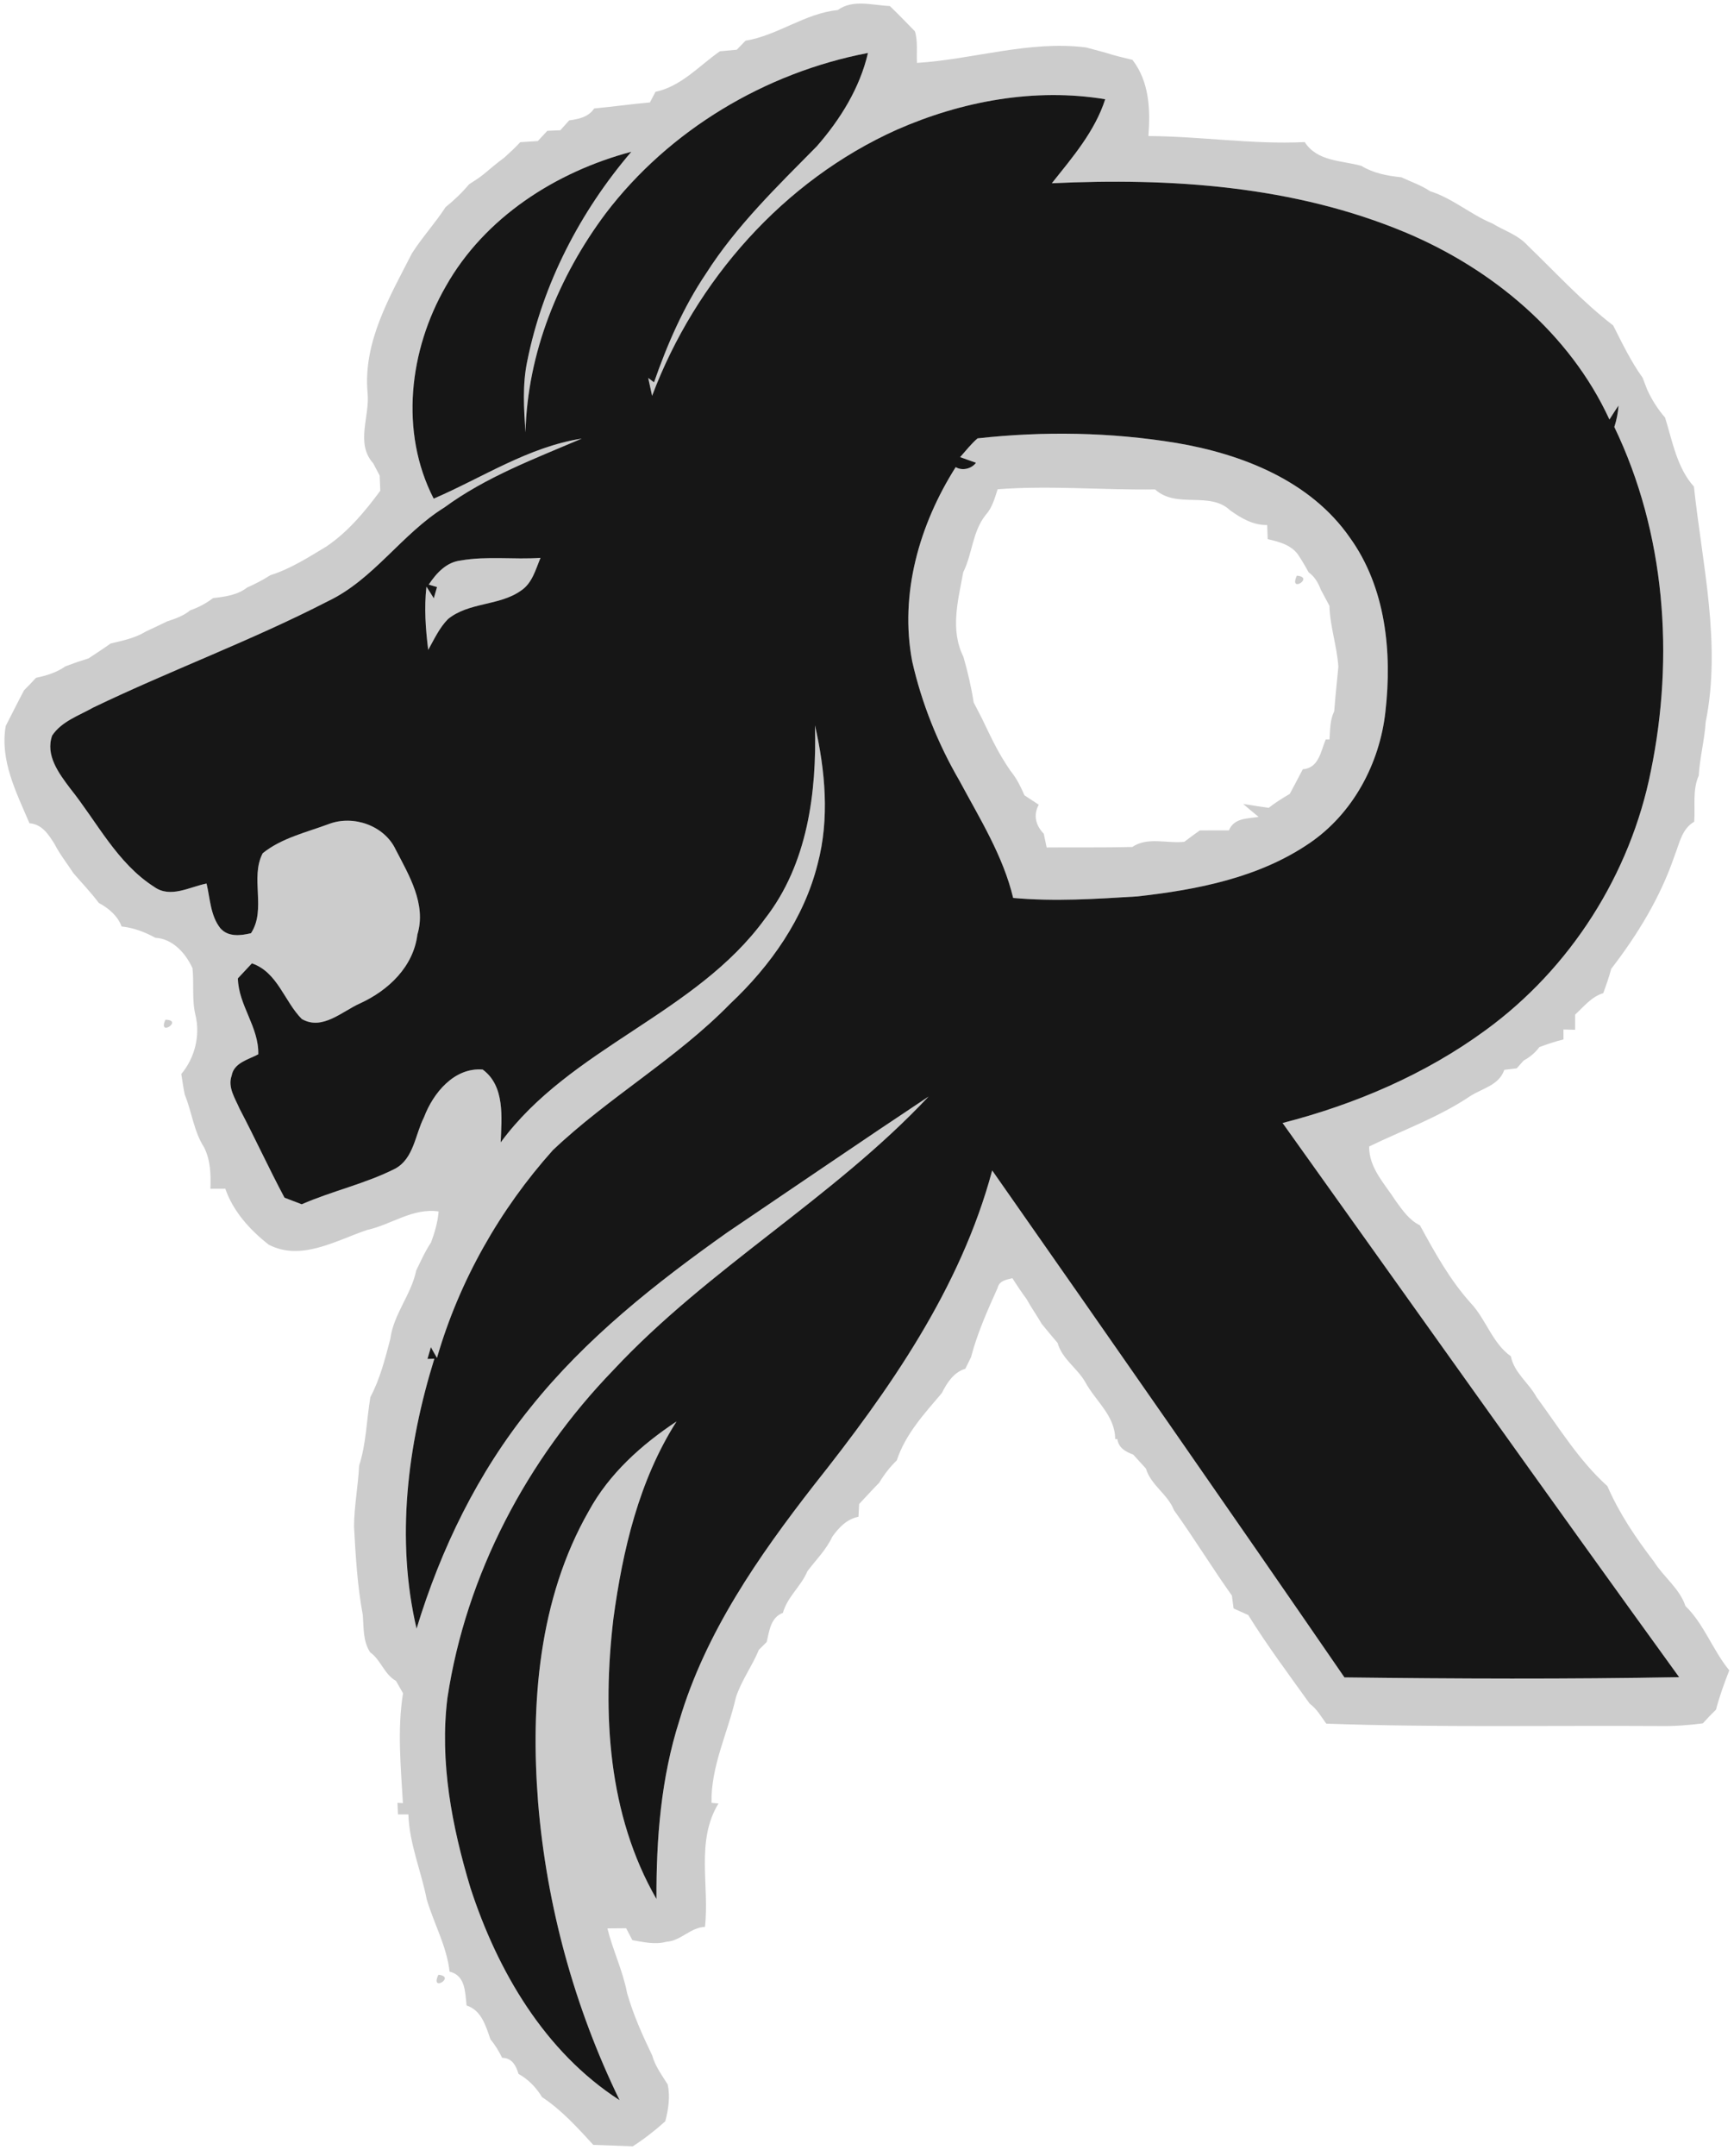 <?xml version="1.0" encoding="UTF-8" ?>
<!DOCTYPE svg PUBLIC "-//W3C//DTD SVG 1.1//EN" "http://www.w3.org/Graphics/SVG/1.1/DTD/svg11.dtd">
<svg width="305pt" height="379pt" viewBox="0 0 305 379" version="1.1" xmlns="http://www.w3.org/2000/svg">
<g id="#ccccccff">
<path fill="#cccccc" opacity="1.00" d=" M 147.35 1.77 C 150.03 -0.18 153.48 0.94 156.51 1.06 C 158.02 2.50 159.47 4.01 160.93 5.51 C 161.47 7.30 161.19 9.22 161.29 11.06 C 171.25 10.43 180.97 7.09 191.02 8.34 C 192.18 8.66 193.35 8.97 194.52 9.28 C 196.05 9.79 197.62 10.14 199.19 10.52 C 202.17 14.38 202.35 19.25 202.00 23.92 C 211.19 23.96 220.28 25.43 229.49 24.98 C 231.73 28.43 235.91 28.18 239.45 29.16 C 241.59 30.46 244.04 30.92 246.49 31.17 C 248.19 31.96 249.98 32.57 251.55 33.62 C 255.52 34.87 258.69 37.73 262.52 39.30 C 264.61 40.58 267.04 41.30 268.73 43.19 C 273.66 47.94 278.30 53.03 283.75 57.22 C 285.34 60.36 286.87 63.55 288.93 66.42 C 289.12 66.92 289.51 67.92 289.70 68.43 C 290.51 70.24 291.58 71.92 292.88 73.42 C 294.16 77.55 294.99 82.29 297.95 85.55 C 299.41 99.23 302.80 113.21 300.02 126.94 C 299.82 130.10 298.98 133.19 298.80 136.36 C 297.66 138.91 298.21 141.77 298.00 144.47 C 295.83 145.71 295.40 148.29 294.55 150.43 C 292.08 157.71 288.07 164.28 283.40 170.34 C 283.02 171.79 282.52 173.20 282.00 174.61 C 279.93 175.24 278.58 176.98 277.05 178.39 C 277.05 179.06 277.05 180.39 277.05 181.05 C 276.53 181.04 275.51 181.01 275.00 181.00 C 275.00 181.43 275.01 182.31 275.01 182.75 C 273.56 183.10 272.15 183.57 270.76 184.10 C 270.03 185.09 269.09 185.87 268.01 186.45 C 267.70 186.80 267.09 187.48 266.78 187.83 C 266.24 187.89 265.14 188.02 264.60 188.09 C 263.66 190.81 260.78 191.32 258.62 192.70 C 253.08 196.43 246.79 198.67 240.82 201.57 C 240.80 205.40 243.60 208.16 245.53 211.18 C 246.70 212.79 247.90 214.54 249.76 215.43 C 252.38 220.23 255.03 225.04 258.72 229.13 C 261.40 231.98 262.50 236.16 265.75 238.45 C 266.32 241.36 268.92 243.13 270.28 245.65 C 274.24 251.01 277.73 256.79 282.73 261.28 C 284.81 266.08 287.75 270.42 290.92 274.55 C 292.62 277.28 295.41 279.24 296.46 282.36 C 299.73 285.53 301.26 290.13 304.17 293.67 C 303.28 295.94 302.45 298.23 301.83 300.59 C 301.03 301.36 300.26 302.16 299.52 302.99 C 297.00 303.31 294.47 303.51 291.93 303.46 C 272.38 303.34 252.82 303.74 233.28 303.04 C 232.38 301.80 231.62 300.44 230.37 299.53 C 226.68 294.38 222.89 289.31 219.55 283.94 C 218.69 283.55 217.83 283.16 216.98 282.79 C 216.90 282.22 216.76 281.09 216.68 280.52 C 213.17 275.59 210.03 270.43 206.50 265.52 C 205.40 262.68 202.44 261.14 201.56 258.19 C 200.81 257.37 200.06 256.55 199.33 255.74 C 197.99 255.24 196.75 254.57 196.53 253.00 L 196.15 253.00 C 196.16 248.90 192.67 246.30 190.88 242.97 C 189.47 240.52 186.81 238.93 186.03 236.11 C 185.09 235.01 184.16 233.90 183.25 232.78 C 182.38 231.29 181.39 229.89 180.56 228.38 C 179.69 227.20 178.86 225.97 178.08 224.73 C 177.01 224.98 175.77 225.15 175.47 226.44 C 173.69 230.40 171.90 234.39 170.80 238.60 C 170.55 239.11 170.05 240.13 169.80 240.64 C 167.75 241.27 166.57 243.10 165.67 244.91 C 162.59 248.54 159.26 252.13 157.74 256.75 C 156.54 257.91 155.51 259.24 154.65 260.68 C 153.44 261.90 152.30 263.18 151.12 264.42 C 151.09 264.99 151.03 266.11 151.00 266.67 C 148.95 267.07 147.56 268.55 146.40 270.17 C 145.34 272.46 143.52 274.25 142.02 276.24 C 140.91 278.89 138.49 280.74 137.71 283.56 C 135.54 284.38 135.32 286.73 134.86 288.68 C 134.52 289.03 133.82 289.71 133.48 290.06 C 132.30 292.94 130.39 295.47 129.43 298.46 C 128.03 304.65 125.02 310.51 125.15 316.97 L 126.37 317.08 C 122.34 323.70 124.82 331.53 124.00 338.77 C 121.41 338.88 119.76 341.24 117.21 341.39 C 115.22 341.94 113.21 341.44 111.23 341.11 C 110.96 340.59 110.41 339.54 110.14 339.01 C 109.31 339.02 107.67 339.03 106.84 339.04 C 107.79 342.89 109.56 346.49 110.30 350.41 C 111.39 354.21 113.00 357.82 114.72 361.38 C 115.24 363.28 116.43 364.84 117.45 366.49 C 117.91 368.63 117.56 370.85 117.02 372.95 C 115.23 374.56 113.33 376.05 111.30 377.35 C 108.98 377.24 106.67 377.20 104.36 377.10 C 101.58 374.08 98.79 370.97 95.34 368.70 C 94.32 367.02 92.94 365.58 91.20 364.62 C 90.76 363.14 90.06 361.82 88.32 361.79 C 87.76 360.62 87.07 359.52 86.26 358.52 C 85.45 356.20 84.69 353.44 82.07 352.59 C 81.80 350.29 81.90 347.31 79.08 346.64 C 78.58 342.16 76.32 338.20 75.06 333.94 C 74.08 328.94 72.00 324.15 71.83 319.00 C 71.38 319.00 70.46 319.00 70.00 319.00 C 69.98 318.49 69.93 317.48 69.91 316.97 L 70.87 317.02 C 70.50 310.60 69.86 304.09 70.89 297.70 C 70.58 297.15 69.96 296.06 69.65 295.52 C 67.58 294.37 67.00 291.84 65.10 290.49 C 63.82 288.51 63.99 286.17 63.81 283.92 C 62.86 278.79 62.55 273.57 62.27 268.37 C 62.30 264.78 62.99 261.25 63.17 257.67 C 64.43 253.80 64.47 249.62 65.15 245.62 C 66.85 242.43 67.73 238.90 68.65 235.42 C 69.21 231.05 72.33 227.65 73.21 223.37 C 74.02 221.70 74.78 219.99 75.82 218.44 C 76.47 216.68 77.00 214.87 77.15 212.99 C 72.59 212.33 68.86 215.30 64.59 216.24 C 59.14 218.07 52.98 221.79 47.28 218.84 C 44.00 216.29 41.00 212.98 39.63 208.99 C 38.98 208.99 37.66 209.00 37.01 209.00 C 37.10 206.52 37.04 204.01 35.91 201.74 C 34.09 198.92 33.75 195.51 32.50 192.45 C 32.25 191.24 32.07 190.03 31.89 188.82 C 34.25 186.04 35.25 182.06 34.39 178.51 C 33.72 175.80 34.15 172.98 33.86 170.22 C 32.64 167.58 30.41 165.06 27.32 164.87 C 25.47 163.86 23.50 163.11 21.39 162.89 C 20.68 160.98 19.11 159.69 17.37 158.74 C 16.00 156.90 14.40 155.25 12.91 153.51 C 11.80 151.80 10.52 150.20 9.59 148.38 C 8.52 146.70 7.40 144.90 5.18 144.74 C 2.88 139.31 -0.05 133.71 1.01 127.63 C 2.09 125.54 3.13 123.42 4.24 121.35 C 4.96 120.64 5.65 119.91 6.33 119.17 C 8.15 118.79 9.97 118.24 11.51 117.15 C 12.85 116.64 14.21 116.17 15.58 115.75 C 16.87 114.88 18.19 114.05 19.45 113.14 C 21.58 112.63 23.77 112.19 25.65 111.03 C 26.90 110.43 28.16 109.87 29.40 109.25 C 30.84 108.78 32.28 108.28 33.46 107.30 C 34.91 106.80 36.26 106.08 37.48 105.15 C 39.58 104.92 41.75 104.63 43.48 103.29 C 44.87 102.66 46.25 101.98 47.54 101.13 C 51.12 100.01 54.26 97.97 57.45 96.06 C 61.26 93.45 64.18 89.95 66.89 86.28 C 66.85 85.39 66.82 84.50 66.78 83.61 C 66.50 83.07 65.93 82.00 65.65 81.46 C 62.44 77.90 65.14 73.13 64.64 68.93 C 63.90 60.01 68.57 52.14 72.47 44.52 C 74.27 41.70 76.56 39.23 78.37 36.42 C 79.87 35.21 81.27 33.88 82.51 32.40 C 83.39 31.85 84.26 31.28 85.08 30.63 C 86.26 29.65 87.42 28.64 88.67 27.74 C 89.65 26.86 90.61 25.97 91.51 25.00 C 92.54 24.93 93.57 24.87 94.60 24.80 C 95.02 24.35 95.85 23.45 96.27 23.00 C 96.84 22.98 97.99 22.92 98.56 22.90 C 98.95 22.47 99.72 21.60 100.11 21.17 C 101.79 20.93 103.51 20.59 104.51 19.07 C 107.79 18.76 111.05 18.30 114.32 18.01 C 114.57 17.54 115.05 16.61 115.29 16.15 C 119.86 15.16 122.94 11.59 126.62 9.02 C 127.61 8.93 128.60 8.83 129.60 8.74 C 129.98 8.35 130.75 7.56 131.13 7.16 C 136.85 6.21 141.56 2.35 147.35 1.77 M 106.54 37.52 C 98.24 48.61 92.77 62.08 92.43 76.03 C 92.15 71.86 91.87 67.62 92.74 63.50 C 95.47 49.90 102.06 37.19 111.05 26.68 C 97.79 30.21 85.26 38.20 78.41 50.35 C 71.97 61.53 70.25 75.94 76.28 87.67 C 84.88 83.97 92.92 78.58 102.33 77.11 C 94.05 80.65 85.49 83.84 78.16 89.22 C 70.65 93.88 65.74 101.87 57.67 105.71 C 44.23 112.63 30.01 117.85 16.41 124.39 C 13.88 125.82 10.87 126.80 9.18 129.31 C 7.94 132.78 10.37 135.99 12.34 138.61 C 17.08 144.52 20.58 151.75 27.13 155.93 C 29.98 157.97 33.36 155.92 36.33 155.34 C 36.97 157.99 37.00 160.97 38.76 163.20 C 40.13 164.77 42.34 164.51 44.15 164.07 C 46.89 159.88 43.94 154.32 46.21 150.01 C 49.53 147.33 53.91 146.34 57.85 144.87 C 62.14 143.24 67.61 145.13 69.60 149.37 C 71.96 153.92 75.02 158.97 73.42 164.29 C 72.72 169.96 68.33 174.11 63.37 176.39 C 60.19 177.79 56.69 181.25 53.08 179.15 C 49.98 176.03 48.85 170.94 44.31 169.37 C 43.48 170.24 42.66 171.12 41.84 172.01 C 41.95 176.76 45.55 180.55 45.43 185.36 C 43.73 186.28 41.14 186.83 40.75 189.11 C 40.01 191.16 41.37 193.12 42.14 194.93 C 44.86 200.10 47.29 205.41 50.04 210.57 C 51.05 210.95 52.06 211.34 53.07 211.73 C 58.45 209.38 64.27 208.12 69.52 205.46 C 72.79 203.67 73.02 199.48 74.57 196.45 C 76.18 192.17 79.89 187.64 84.90 188.04 C 88.86 190.94 88.23 196.52 88.07 200.85 C 100.33 184.15 122.36 178.32 134.56 161.52 C 142.05 151.93 143.67 139.33 143.35 127.53 C 145.15 135.49 145.94 143.92 143.82 151.89 C 141.42 161.47 135.54 169.80 128.42 176.49 C 118.96 186.17 107.03 192.93 97.24 202.22 C 87.89 212.66 80.75 225.27 76.86 238.74 C 76.49 238.11 76.13 237.48 75.79 236.85 L 75.19 238.92 C 75.49 238.91 76.10 238.89 76.40 238.88 C 71.66 254.15 69.59 270.61 73.27 286.34 C 77.54 272.30 84.07 258.87 93.33 247.44 C 103.03 235.30 115.31 225.61 127.92 216.68 C 139.72 208.71 151.47 200.66 163.33 192.79 C 146.52 210.69 124.66 222.91 107.88 240.88 C 92.69 256.59 81.98 276.82 78.70 298.51 C 77.30 309.76 79.50 321.13 82.74 331.89 C 87.49 346.50 95.81 360.76 108.98 369.24 C 101.02 352.88 96.15 335.05 94.65 316.92 C 93.29 299.54 94.74 281.09 103.56 265.67 C 107.14 259.10 112.83 254.00 119.00 249.91 C 112.38 260.31 109.53 272.53 107.89 284.60 C 105.92 301.25 106.92 319.04 115.47 333.88 C 115.42 323.31 116.26 312.60 119.50 302.48 C 124.06 287.07 133.40 273.65 143.17 261.10 C 156.38 244.46 168.94 226.57 174.52 205.78 C 195.28 235.42 215.97 265.10 236.48 294.91 C 256.10 295.15 275.74 295.23 295.35 294.87 C 271.93 262.52 248.81 229.94 225.60 197.44 C 238.32 194.17 250.66 188.92 261.29 181.13 C 276.24 170.25 286.77 153.69 290.38 135.55 C 294.52 115.44 292.93 93.71 283.95 75.07 C 284.35 73.85 284.60 72.58 284.69 71.29 C 284.13 72.10 283.62 72.94 283.09 73.76 C 276.11 58.59 262.43 47.25 247.22 40.87 C 227.63 32.67 205.99 31.22 185.01 32.22 C 188.64 27.66 192.58 23.10 194.40 17.45 C 182.02 15.40 169.17 17.78 157.76 22.80 C 137.85 31.71 122.34 49.31 114.70 69.59 C 114.47 68.54 114.24 67.50 114.02 66.45 L 115.04 67.22 C 117.36 60.55 120.20 54.01 124.16 48.13 C 129.51 39.72 136.73 32.76 143.69 25.70 C 147.81 20.98 151.24 15.47 152.67 9.31 C 134.61 12.76 117.71 22.85 106.54 37.52 Z" />
<path fill="#cccccc" opacity="1.00" d=" M 168.88 80.37 C 169.88 79.26 170.80 78.05 171.95 77.07 C 183.56 75.78 195.39 75.98 206.93 77.88 C 218.49 79.83 230.52 84.55 237.44 94.53 C 243.75 103.30 244.88 114.63 243.69 125.09 C 242.69 134.23 237.98 143.06 230.29 148.27 C 221.41 154.32 210.57 156.43 200.07 157.60 C 192.80 158.05 185.49 158.53 178.21 157.87 C 176.43 150.45 172.34 143.93 168.77 137.28 C 164.97 130.74 162.12 123.66 160.45 116.28 C 158.19 104.39 161.73 92.18 168.10 82.13 C 169.28 82.83 170.90 82.41 171.67 81.36 C 170.97 81.11 169.57 80.62 168.88 80.37 M 175.48 86.02 C 174.96 87.59 174.53 89.26 173.38 90.53 C 171.04 93.45 171.05 97.33 169.43 100.60 C 168.53 105.53 167.08 110.71 169.46 115.48 C 170.22 118.11 170.84 120.78 171.26 123.49 C 171.75 124.45 172.25 125.40 172.74 126.36 C 173.38 127.71 174.03 129.05 174.70 130.39 C 175.60 132.17 176.61 133.89 177.74 135.53 C 178.80 136.81 179.53 138.31 180.20 139.83 C 181.03 140.38 181.87 140.93 182.71 141.48 C 181.71 143.33 182.17 145.10 183.59 146.58 C 183.72 147.19 183.98 148.39 184.10 149.00 C 189.12 148.95 194.14 149.04 199.16 148.91 C 201.85 147.08 205.29 148.34 208.32 148.00 C 209.21 147.31 210.12 146.65 211.04 146.00 C 212.74 145.99 214.45 145.99 216.16 145.99 C 217.08 143.76 219.42 143.96 221.38 143.62 C 220.46 142.87 219.55 142.11 218.66 141.34 C 220.16 141.58 221.65 141.83 223.16 142.03 C 224.32 141.11 225.58 140.33 226.86 139.58 C 227.63 138.14 228.40 136.70 229.15 135.25 C 231.99 135.03 232.30 132.11 233.19 130.00 L 233.85 130.00 C 233.97 128.33 233.92 126.60 234.68 125.05 C 234.88 122.44 235.16 119.84 235.41 117.24 C 235.18 113.62 233.93 110.14 233.84 106.51 C 233.32 105.56 232.81 104.60 232.31 103.65 C 231.87 102.45 231.22 101.37 230.17 100.61 C 229.59 99.52 228.95 98.46 228.27 97.44 C 227.02 95.77 224.91 95.23 222.98 94.79 C 222.96 94.17 222.91 92.93 222.89 92.31 C 220.40 92.34 218.32 91.12 216.37 89.72 C 212.76 86.30 206.97 89.50 203.17 86.05 C 193.93 86.18 184.70 85.32 175.48 86.02 Z" />
<path fill="#cccccc" opacity="1.00" d=" M 81.05 98.54 C 85.67 97.73 90.41 98.41 95.07 98.08 C 94.21 100.13 93.62 102.53 91.64 103.84 C 87.81 106.56 82.50 105.83 78.80 108.84 C 77.28 110.38 76.37 112.39 75.32 114.26 C 74.86 110.57 74.59 106.85 75.01 103.14 C 75.45 103.81 75.88 104.50 76.30 105.19 L 76.87 103.21 C 76.51 103.10 75.77 102.89 75.41 102.78 C 76.75 100.78 78.50 98.83 81.05 98.54 Z" />
<path fill="#cccccc" opacity="1.00" d=" M 228.11 101.21 C 231.29 101.48 226.60 104.42 228.11 101.21 Z" />
<path fill="#cccccc" opacity="1.00" d=" M 29.10 179.28 C 32.36 179.34 27.66 182.42 29.10 179.28 Z" />
<path fill="#cccccc" opacity="1.00" d=" M 77.11 347.19 C 80.29 347.50 75.58 350.38 77.11 347.19 Z" />
</g>
<g id="#161616ff">
<path fill="#161616" opacity="1.00" d=" M 106.54 37.52 C 117.71 22.85 134.61 12.76 152.67 9.31 C 151.24 15.47 147.81 20.98 143.69 25.70 C 136.73 32.76 129.51 39.72 124.16 48.13 C 120.20 54.01 117.36 60.55 115.04 67.22 L 114.02 66.45 C 114.24 67.50 114.47 68.54 114.70 69.59 C 122.34 49.31 137.85 31.71 157.76 22.80 C 169.17 17.78 182.02 15.40 194.40 17.45 C 192.58 23.10 188.64 27.66 185.01 32.22 C 205.99 31.22 227.63 32.67 247.22 40.87 C 262.43 47.25 276.11 58.59 283.09 73.76 C 283.62 72.94 284.13 72.10 284.69 71.29 C 284.60 72.58 284.35 73.85 283.95 75.07 C 292.93 93.71 294.52 115.44 290.38 135.55 C 286.77 153.69 276.24 170.25 261.29 181.13 C 250.66 188.92 238.32 194.17 225.60 197.44 C 248.81 229.94 271.93 262.52 295.35 294.87 C 275.74 295.23 256.10 295.15 236.48 294.91 C 215.97 265.10 195.28 235.42 174.52 205.78 C 168.94 226.57 156.38 244.46 143.17 261.10 C 133.40 273.65 124.06 287.07 119.50 302.48 C 116.26 312.60 115.42 323.31 115.47 333.88 C 106.92 319.04 105.92 301.25 107.89 284.60 C 109.53 272.53 112.38 260.31 119.00 249.91 C 112.83 254.00 107.14 259.10 103.56 265.67 C 94.74 281.09 93.29 299.54 94.65 316.92 C 96.15 335.05 101.02 352.88 108.98 369.24 C 95.81 360.76 87.49 346.50 82.74 331.89 C 79.50 321.13 77.30 309.76 78.70 298.51 C 81.98 276.82 92.69 256.59 107.88 240.88 C 124.66 222.91 146.52 210.69 163.33 192.79 C 151.47 200.66 139.72 208.71 127.92 216.68 C 115.31 225.61 103.03 235.30 93.33 247.44 C 84.07 258.87 77.54 272.30 73.27 286.34 C 69.59 270.61 71.66 254.15 76.40 238.88 C 76.10 238.89 75.49 238.91 75.19 238.92 L 75.79 236.85 C 76.13 237.48 76.49 238.11 76.86 238.74 C 80.75 225.27 87.89 212.66 97.24 202.22 C 107.03 192.93 118.96 186.17 128.42 176.49 C 135.54 169.80 141.42 161.47 143.82 151.89 C 145.94 143.92 145.15 135.49 143.35 127.53 C 143.67 139.33 142.05 151.93 134.56 161.52 C 122.36 178.32 100.33 184.15 88.07 200.85 C 88.23 196.52 88.86 190.94 84.90 188.04 C 79.89 187.64 76.18 192.17 74.57 196.45 C 73.02 199.48 72.79 203.67 69.52 205.46 C 64.27 208.12 58.45 209.38 53.07 211.73 C 52.06 211.34 51.05 210.95 50.04 210.57 C 47.29 205.41 44.86 200.10 42.14 194.93 C 41.37 193.12 40.01 191.16 40.75 189.11 C 41.14 186.83 43.73 186.28 45.43 185.36 C 45.55 180.55 41.95 176.76 41.84 172.01 C 42.66 171.12 43.48 170.24 44.31 169.37 C 48.85 170.94 49.98 176.03 53.08 179.15 C 56.69 181.25 60.19 177.79 63.37 176.39 C 68.33 174.11 72.72 169.96 73.42 164.29 C 75.02 158.97 71.96 153.92 69.60 149.37 C 67.61 145.13 62.14 143.24 57.85 144.87 C 53.91 146.34 49.53 147.33 46.21 150.01 C 43.94 154.32 46.89 159.88 44.15 164.07 C 42.34 164.51 40.13 164.77 38.76 163.20 C 37.00 160.97 36.97 157.99 36.33 155.34 C 33.36 155.92 29.98 157.97 27.13 155.93 C 20.58 151.75 17.08 144.52 12.34 138.61 C 10.37 135.99 7.94 132.78 9.18 129.31 C 10.87 126.80 13.88 125.82 16.41 124.39 C 30.01 117.85 44.23 112.63 57.67 105.71 C 65.74 101.87 70.65 93.88 78.16 89.22 C 85.49 83.84 94.05 80.65 102.33 77.11 C 92.92 78.58 84.88 83.97 76.28 87.67 C 70.25 75.94 71.97 61.53 78.41 50.35 C 85.26 38.20 97.79 30.21 111.05 26.68 C 102.06 37.19 95.47 49.90 92.74 63.50 C 91.87 67.62 92.15 71.86 92.43 76.03 C 92.77 62.08 98.24 48.61 106.54 37.52 M 168.88 80.37 C 169.57 80.62 170.97 81.11 171.67 81.36 C 170.90 82.41 169.28 82.83 168.10 82.13 C 161.73 92.18 158.19 104.39 160.45 116.28 C 162.12 123.66 164.97 130.74 168.77 137.28 C 172.34 143.93 176.43 150.45 178.21 157.87 C 185.49 158.53 192.80 158.05 200.07 157.60 C 210.57 156.43 221.41 154.32 230.29 148.27 C 237.98 143.06 242.69 134.23 243.69 125.09 C 244.88 114.63 243.75 103.30 237.44 94.53 C 230.52 84.55 218.49 79.83 206.93 77.88 C 195.39 75.98 183.56 75.78 171.95 77.07 C 170.80 78.05 169.88 79.26 168.88 80.37 M 81.05 98.54 C 78.50 98.83 76.75 100.78 75.41 102.78 C 75.77 102.89 76.51 103.10 76.87 103.21 L 76.30 105.19 C 75.88 104.50 75.45 103.81 75.01 103.14 C 74.59 106.85 74.86 110.57 75.32 114.26 C 76.37 112.39 77.28 110.38 78.80 108.84 C 82.50 105.83 87.81 106.56 91.64 103.84 C 93.62 102.53 94.21 100.13 95.07 98.08 C 90.41 98.41 85.67 97.73 81.05 98.54 Z" />
<path fill="#161616" opacity="1.00" d=" M 219.32 293.31 C 219.87 293.82 219.87 293.82 219.32 293.31 Z" />
</g>
</svg>
